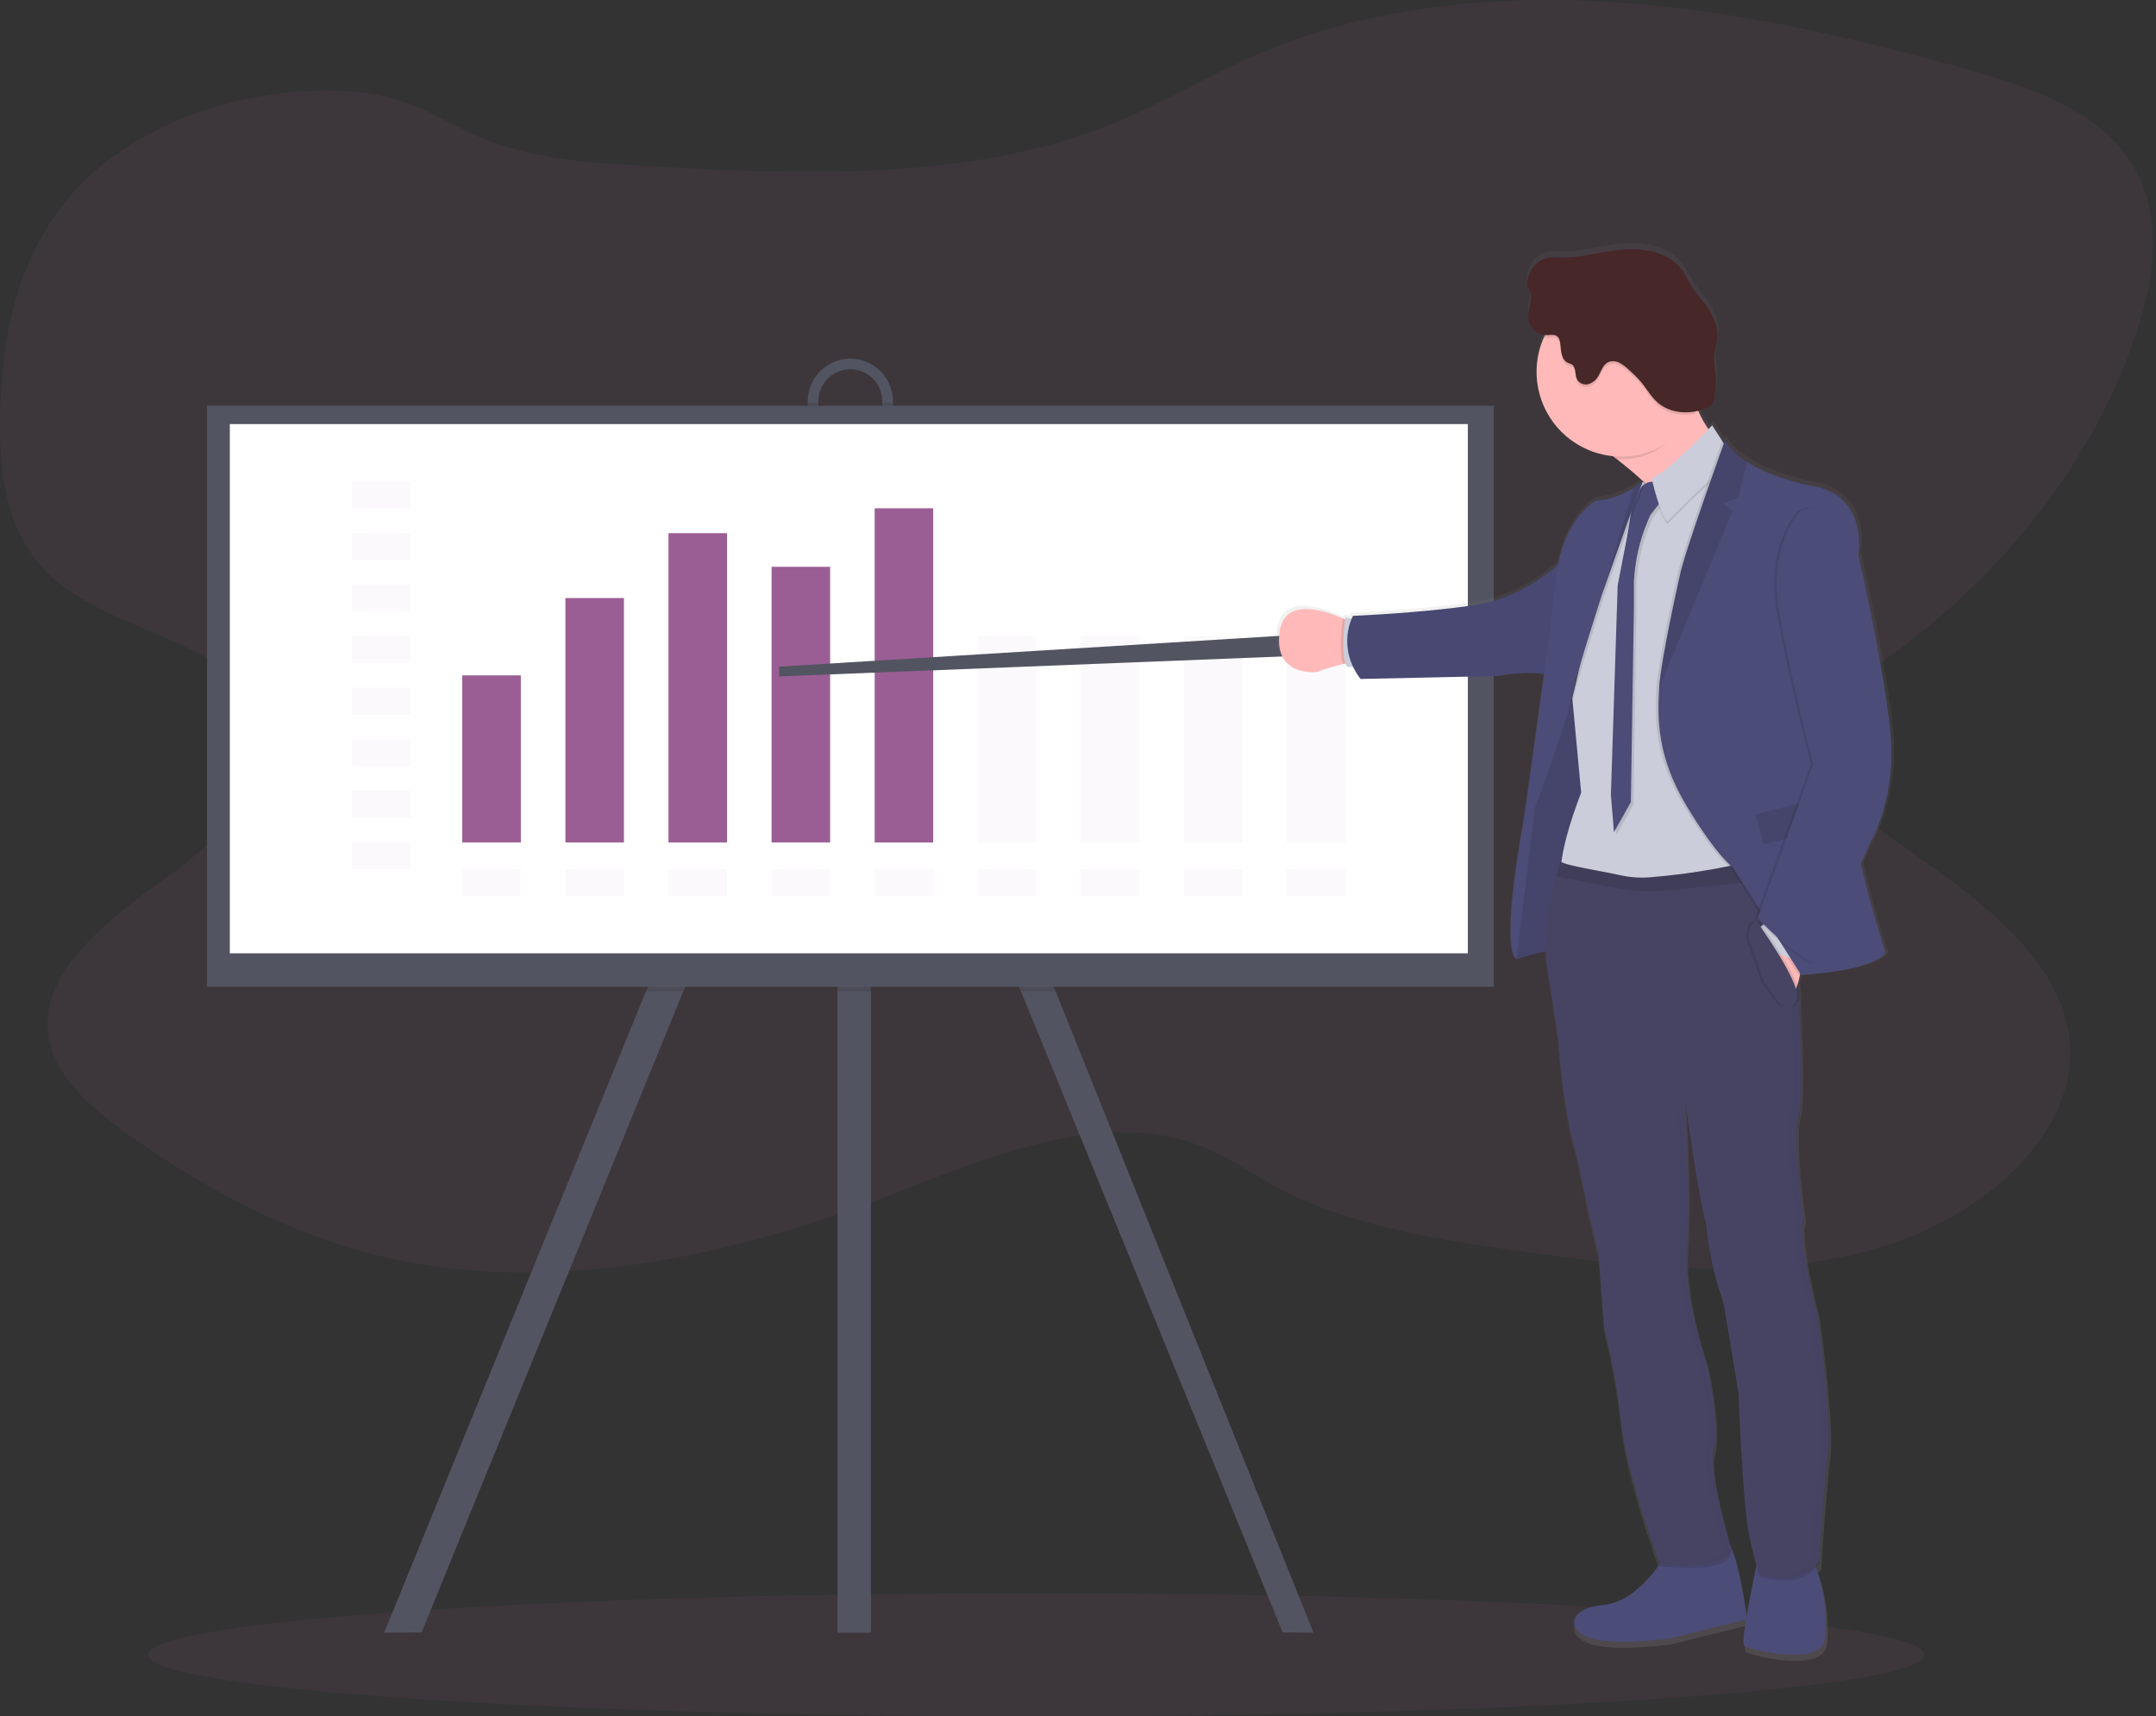 <svg width="314" height="250" viewBox="0 0 314 250" fill="none" xmlns="http://www.w3.org/2000/svg">
    <rect x="0" y="0" width="314" height="250" fill="#333333" stroke="none"/>
    <path opacity="0.1" d="M150.926 250C222.356 250 280.261 245.983 280.261 241.028C280.261 236.073 222.356 232.056 150.926 232.056C79.496 232.056 21.59 236.073 21.59 241.028C21.59 245.983 79.496 250 150.926 250Z" fill="#9A5E94"/>
    <path opacity="0.1" d="M10.213 28.569C2.154 38.003 0.115 49.963 0.004 61.43C-0.074 69.516 1.031 78.287 7.781 84.251C16.666 92.097 33.724 93.643 38.126 103.669C42.03 112.578 32.946 121.541 24.221 127.829C15.495 134.117 5.475 141.816 7.105 151.178C8.138 157.156 13.804 161.85 19.455 165.789C30.199 173.296 42.276 179.863 55.89 183.058C80.59 188.847 107.269 182.854 130.414 173.779C144.662 168.194 161.204 161.339 175.353 167.083C179.088 168.6 182.259 170.891 185.703 172.789C195.717 178.274 207.947 180.295 219.85 182.01C237.296 184.532 255.63 186.637 272.439 182.088C289.248 177.539 303.775 164.234 301.202 150.043C298.776 136.675 283.33 127.961 271.022 118.83C266.68 115.608 262.26 111.338 263.341 106.651C264.2 102.934 268.241 100.345 271.845 97.943C290.81 85.23 304.748 67.679 311.156 48.434C314.183 39.354 315.276 28.893 308.523 21.236C303.076 15.059 293.74 12.093 284.861 9.651C268.386 5.12 251.498 1.292 234.17 0.259C216.841 -0.774 198.939 1.196 183.556 7.733C176.178 10.871 169.491 15.002 162.042 18.023C140.891 26.599 115.968 25.446 92.379 24.091C83.95 23.608 75.14 22.749 67.823 19.068C61.517 15.891 57.914 13.615 50.107 13.261C34.805 12.567 18.975 18.293 10.213 28.569Z" fill="#9A5E94"/>
    <path d="M124.436 93.199L124.106 93.88L121.965 98.279L99.507 144.392L61.4 237.764L55.953 237.806L94.082 144.392L120.064 91.034L121.965 91.974L124.106 93.034L124.436 93.199Z" fill="#535461"/>
    <path d="M191.294 237.806L186.811 237.764L148.701 144.392L126.835 99.489L124.106 93.88L123.772 93.199L124.106 93.034L126.835 91.682L128.147 91.034L153.739 144.392L191.294 237.806Z" fill="#535461"/>
    <path d="M126.838 78.491H121.965V237.806H126.838V78.491Z" fill="#535461"/>
    <path d="M123.844 52.245C122.2 52.247 120.624 52.901 119.462 54.063C118.299 55.225 117.645 56.802 117.644 58.446V60.662C117.626 61.488 117.773 62.309 118.076 63.077C118.38 63.846 118.833 64.546 119.411 65.136C119.989 65.727 120.679 66.196 121.44 66.516C122.202 66.837 123.02 67.002 123.846 67.002C124.672 67.002 125.49 66.837 126.251 66.516C127.013 66.196 127.703 65.727 128.28 65.136C128.858 64.546 129.312 63.846 129.616 63.077C129.919 62.309 130.066 61.488 130.048 60.662V58.446C130.046 56.801 129.391 55.225 128.228 54.063C127.065 52.9 125.489 52.247 123.844 52.245ZM128.495 60.653C128.495 61.887 128.005 63.071 127.132 63.944C126.259 64.817 125.076 65.307 123.841 65.307C122.607 65.307 121.423 64.817 120.55 63.944C119.677 63.071 119.187 61.887 119.187 60.653V58.437C119.187 57.202 119.677 56.019 120.55 55.146C121.423 54.273 122.607 53.782 123.841 53.782C125.076 53.782 126.259 54.273 127.132 55.146C128.005 56.019 128.495 57.202 128.495 58.437V60.653Z" fill="#535461"/>
    <path opacity="0.1" d="M153.739 144.392H148.701L126.835 99.489V144.392H121.965V98.279L99.507 144.392H94.082L120.064 91.034L121.965 91.973V78.491H126.835V91.682L128.147 91.034L153.739 144.392Z" fill="black"/>
    <path opacity="0.1" d="M130.048 58.667V60.661C130.066 61.487 129.919 62.309 129.616 63.077C129.312 63.845 128.858 64.545 128.28 65.136C127.703 65.726 127.013 66.196 126.251 66.516C125.49 66.836 124.672 67.001 123.846 67.001C123.02 67.001 122.202 66.836 121.44 66.516C120.679 66.196 119.989 65.726 119.411 65.136C118.833 64.545 118.38 63.845 118.076 63.077C117.773 62.309 117.626 61.487 117.644 60.661V58.667H119.193V60.661C119.193 61.896 119.683 63.08 120.556 63.952C121.429 64.825 122.613 65.316 123.847 65.316C125.082 65.316 126.265 64.825 127.138 63.952C128.011 63.08 128.502 61.896 128.502 60.661V58.667H130.048Z" fill="black"/>
    <path d="M217.544 59.112H30.148V143.728H217.544V59.112Z" fill="#535461"/>
    <path d="M213.778 61.77H33.472V138.855H213.778V61.77Z" fill="white"/>
    <g opacity="0.2">
        <path opacity="0.2" d="M59.803 70.15H51.278V74.032H59.803V70.15Z" fill="#9A5E94"/>
    </g>
    <g opacity="0.2">
        <path opacity="0.2" d="M59.803 77.66H51.278V81.542H59.803V77.66Z" fill="#9A5E94"/>
    </g>
    <g opacity="0.2">
        <path opacity="0.2" d="M59.803 85.166H51.278V89.049H59.803V85.166Z" fill="#9A5E94"/>
    </g>
    <g opacity="0.2">
        <path opacity="0.2" d="M59.803 92.673H51.278V96.556H59.803V92.673Z" fill="#9A5E94"/>
    </g>
    <g opacity="0.2">
        <path opacity="0.2" d="M59.803 100.183H51.278V104.066H59.803V100.183Z" fill="#9A5E94"/>
    </g>
    <g opacity="0.2">
        <path opacity="0.2" d="M59.803 107.69H51.278V111.572H59.803V107.69Z" fill="#9A5E94"/>
    </g>
    <g opacity="0.2">
        <path opacity="0.2" d="M59.803 115.196H51.278V119.079H59.803V115.196Z" fill="#9A5E94"/>
    </g>
    <g opacity="0.2">
        <path opacity="0.2" d="M59.803 122.704H51.278V126.586H59.803V122.704Z" fill="#9A5E94"/>
    </g>
    <g opacity="0.2">
        <path opacity="0.2" d="M75.852 126.589H67.327V130.471H75.852V126.589Z" fill="#9A5E94"/>
    </g>
    <g opacity="0.2">
        <path opacity="0.2" d="M90.869 126.589H82.344V130.471H90.869V126.589Z" fill="#9A5E94"/>
    </g>
    <g opacity="0.2">
        <path opacity="0.2" d="M105.882 126.589H97.358V130.471H105.882V126.589Z" fill="#9A5E94"/>
    </g>
    <g opacity="0.2">
        <path opacity="0.2" d="M120.899 126.589H112.374V130.471H120.899V126.589Z" fill="#9A5E94"/>
    </g>
    <g opacity="0.2">
        <path opacity="0.2" d="M135.912 126.589H127.388V130.471H135.912V126.589Z" fill="#9A5E94"/>
    </g>
    <g opacity="0.2">
        <path opacity="0.2" d="M150.929 126.589H142.404V130.471H150.929V126.589Z" fill="#9A5E94"/>
    </g>
    <g opacity="0.2">
        <path opacity="0.2" d="M165.942 126.589H157.418V130.471H165.942V126.589Z" fill="#9A5E94"/>
    </g>
    <g opacity="0.2">
        <path opacity="0.2" d="M180.959 126.589H172.434V130.471H180.959V126.589Z" fill="#9A5E94"/>
    </g>
    <g opacity="0.2">
        <path opacity="0.2" d="M195.972 126.589H187.448V130.471H195.972V126.589Z" fill="#9A5E94"/>
    </g>
    <path d="M75.852 98.37H67.327V122.704H75.852V98.37Z" fill="#9A5E94"/>
    <path d="M90.869 87.109H82.344V122.706H90.869V87.109Z" fill="#9A5E94"/>
    <path d="M105.882 77.66H97.358V122.706H105.882V77.66Z" fill="#9A5E94"/>
    <path d="M120.899 82.557H112.374V122.703H120.899V82.557Z" fill="#9A5E94"/>
    <path d="M135.912 74.036H127.388V122.707H135.912V74.036Z" fill="#9A5E94"/>
    <g opacity="0.2">
        <path opacity="0.2" d="M150.929 92.673H142.404V122.703H150.929V92.673Z" fill="#9A5E94"/>
    </g>
    <g opacity="0.2">
        <path opacity="0.2" d="M165.942 92.673H157.418V122.703H165.942V92.673Z" fill="#9A5E94"/>
    </g>
    <g opacity="0.2">
        <path opacity="0.2" d="M180.959 92.673H172.434V122.703H180.959V92.673Z" fill="#9A5E94"/>
    </g>
    <g opacity="0.2">
        <path opacity="0.2" d="M195.972 92.673H187.448V122.703H195.972V92.673Z" fill="#9A5E94"/>
    </g>
    <path d="M186.469 92.607L113.473 97.1V98.523L188.024 95.565L186.469 92.607Z" fill="#535461"/>
    <path d="M272.893 122.262C272.893 122.262 276.712 115.98 275.697 106.125C274.682 96.27 271.01 80.32 271.01 80.32C271.01 80.32 272.604 71.384 263.957 70.129C263.957 70.129 258.582 69.129 254.738 66.712C253.309 65.811 252.093 64.721 251.435 63.409C251.435 63.409 251.384 63.556 251.285 63.826C251.2 63.691 251.122 63.552 251.051 63.409C251.051 63.409 251.03 63.463 250.997 63.559L249.529 61.271C249.529 61.271 249.327 61.484 248.988 61.835C248.398 60.987 247.895 60.082 247.487 59.133C247.852 59.045 248.21 58.93 248.559 58.791C248.892 58.68 249.192 58.488 249.433 58.232C249.643 57.94 249.779 57.601 249.829 57.244C250.063 56.103 250.13 54.934 250.027 53.773C249.946 52.872 249.763 51.971 249.826 51.056C249.892 50.08 250.237 49.137 250.285 48.158C250.369 46.434 249.514 44.795 248.457 43.429C247.826 42.615 247.117 41.858 246.571 40.987C246.097 40.231 245.751 39.396 245.241 38.66C244.04 36.949 242.037 35.94 239.983 35.583C237.929 35.225 235.815 35.447 233.758 35.787C231.957 36.087 230.155 36.522 228.354 36.627C226.78 36.718 225.498 36.186 224.057 37.228C223.579 37.58 223.183 38.03 222.894 38.548C222.605 39.066 222.43 39.64 222.381 40.231C222.358 40.432 222.373 40.636 222.426 40.831C222.511 41.034 222.612 41.23 222.726 41.417C223.366 42.678 222.393 44.176 222.519 45.585C222.596 46.207 222.881 46.786 223.328 47.226C223.775 47.667 224.358 47.943 224.981 48.011C224.924 48.131 224.861 48.248 224.807 48.371C224.01 50.173 223.651 52.138 223.761 54.105C223.87 56.072 224.445 57.986 225.438 59.688C226.431 61.39 227.813 62.832 229.471 63.896C231.13 64.96 233.017 65.615 234.977 65.808L235.536 66.237C236.797 67.213 238.214 68.381 239.581 69.651L239.554 69.672L239.331 69.546C238.915 69.875 238.478 70.176 238.022 70.447C236.758 71.222 234.719 72.228 232.425 72.342C232.425 72.342 228.318 74.519 226.903 81.698C224.873 83.518 220.528 86.803 214.787 87.659C206.719 88.86 196.771 89.253 196.771 89.253C196.771 89.253 196.69 89.397 196.576 89.661L195.657 89.493C195.657 89.493 195.657 89.604 195.618 89.793L195.258 89.631C192.408 88.385 186.715 86.569 185.994 91.574C185.027 98.288 191.429 97.516 191.429 97.516C192.695 97.035 193.992 96.641 195.312 96.336L195.669 96.267C195.73 96.442 195.815 96.608 195.921 96.76H196.792C197.095 97.386 197.46 97.979 197.882 98.531L218.174 98.087C218.174 98.087 221.642 97.33 224.843 97.811C223.447 108.248 221.799 119.694 221.799 119.694C221.799 119.694 218.346 137.822 220.763 139.716C222.166 139.248 223.596 138.865 225.045 138.569C225.067 139.689 225.185 140.806 225.399 141.905L226.945 152.028C226.945 152.028 227.546 162.369 229.555 168.542L231.326 176.98L232.81 183.358L233.644 194.182C234.791 198.768 235.619 203.427 236.125 208.127C236.908 215.4 241.163 227.152 241.731 228.699C240.277 230.755 237.293 234.245 233.548 234.605C228.203 235.121 228.074 238.343 231.81 239.502C235.545 240.661 243.406 239.502 243.406 239.502L254.492 236.761C254.159 238.806 253.985 240.421 254.228 240.595C254.936 241.112 265.695 243.898 266.083 239.436C266.113 239.068 266.14 238.711 266.164 238.364C266.324 235.506 265.942 232.643 265.038 229.927C264.951 229.659 264.872 229.389 264.803 229.119C264.963 228.941 265.109 228.751 265.242 228.551C265.242 228.551 266.016 216.505 266.596 212.187C266.641 211.841 266.671 211.421 266.686 210.947C266.953 205.77 265.065 192.153 265.065 192.153C265.065 192.153 262.732 183.295 262.819 179.223C262.832 178.885 262.89 178.55 262.99 178.226C262.99 178.226 262.99 178.145 262.96 178.01C262.96 177.953 262.987 177.893 263.005 177.839C263.005 177.839 261.822 169.731 261.987 164.909C262.01 164.19 262.111 163.475 262.287 162.777C262.475 161.861 262.57 160.929 262.572 159.994C262.723 156.691 262.548 150.986 262.308 145.635C262.335 145.545 262.362 145.455 262.383 145.349C262.432 144.923 262.381 144.492 262.236 144.088C262.218 143.743 262.203 143.401 262.185 143.061C262.284 142.722 262.365 142.362 262.437 141.989H262.593V142.01C262.593 142.01 272.688 141.527 275.01 138.822C275.01 138.822 272.664 131.534 271.364 125.61L272.893 122.262ZM229.389 99.594L229.23 99.537C229.486 98.636 229.789 97.588 230.131 96.489C229.84 97.678 229.588 98.76 229.389 99.594ZM239.635 69.72L239.68 69.762L239.632 69.735L239.635 69.72ZM252.246 226.017C251.703 224.146 249.544 216.52 249.613 212.883C249.628 212.567 249.683 212.254 249.778 211.953C249.978 211.294 250.079 210.608 250.078 209.92C250.294 206.124 248.841 199.323 248.841 199.323C248.841 199.323 245.589 190.15 245.838 182.865C245.838 182.682 245.859 182.499 245.871 182.316C245.925 181.625 245.967 180.878 245.997 180.088V180.073C246.121 177.259 246.094 173.872 246.012 170.713L245.994 170.596C245.883 166.413 245.676 162.648 245.589 161.159C245.889 163.312 247.811 176.713 248.64 178.905C248.64 178.905 249.093 185.087 251.153 190.315L253.411 203.905C253.411 203.905 253.991 220.078 254.955 224.651C255.387 226.687 255.753 228.059 256.026 228.954C255.636 230.776 255.006 233.83 254.582 236.359C254.333 234.71 253.456 228.428 252.249 226.017H252.246Z" fill="url(#paint0_linear)"/>
    <path d="M242.592 226.435C242.592 226.435 238.824 233.266 233.524 233.777C228.224 234.287 228.098 237.479 231.801 238.629C235.503 239.779 243.295 238.629 243.295 238.629L254.405 235.884C254.405 235.884 253.063 224.901 251.276 224.327C249.49 223.754 242.592 226.435 242.592 226.435Z" fill="#4C4C78"/>
    <path d="M256.135 226.561C256.135 226.561 253.324 239.202 254.033 239.716C254.741 240.229 265.398 242.97 265.782 238.565C265.812 238.195 265.839 237.841 265.863 237.503C266.021 234.67 265.642 231.832 264.746 229.14C264.446 228.239 264.236 227.275 264.314 226.561C264.491 224.774 256.135 226.561 256.135 226.561Z" fill="#4C4C78"/>
    <path d="M252.648 66.514C252.648 66.514 244.028 87.689 245.562 80.888C246.577 76.384 240.016 70.399 235.479 66.883C233.17 65.082 231.386 63.938 231.386 63.938C231.386 63.938 247.571 45.069 246.424 53.209C246.109 55.438 246.415 57.711 247.307 59.779C249.093 64.025 252.648 66.514 252.648 66.514Z" fill="#FFB9B9"/>
    <path d="M197.582 96.594C197.125 96.477 196.381 96.552 195.609 96.718C194.302 97.019 193.017 97.41 191.763 97.886C191.763 97.886 185.418 98.651 186.376 91.997C187.087 87.037 192.729 88.838 195.555 90.07C196.516 90.493 197.152 90.847 197.152 90.847L197.582 96.594Z" fill="#FFB9B9"/>
    <path opacity="0.1" d="M197.582 96.595C197.125 96.478 196.381 96.553 195.609 96.718C194.918 94.976 195.444 90.847 195.555 90.07C196.516 90.493 197.152 90.847 197.152 90.847L197.582 96.595Z" fill="black"/>
    <path d="M197.609 90.241L195.948 89.941C195.948 89.941 195.099 95.646 196.21 97.147H198.119L197.609 90.241Z" fill="#CBCDDA"/>
    <path d="M230.912 100.651C230.912 100.651 225.837 97.616 225.231 101.447C224.624 105.279 223.826 111.824 223.826 111.824L222.42 120.157L220.601 136.852L220.856 139.693C220.856 139.693 226.261 137.873 227.528 138.512C228.795 139.152 229.828 131.489 229.828 131.489L231.93 123.571L232.248 106.78L230.912 100.651Z" fill="#4C4C78"/>
    <path opacity="0.1" d="M230.912 100.651C230.912 100.651 225.837 97.616 225.231 101.447C224.624 105.279 223.826 111.824 223.826 111.824L222.42 120.157L220.601 136.852L220.856 139.693C220.856 139.693 226.261 137.873 227.528 138.512C228.795 139.152 229.828 131.489 229.828 131.489L231.93 123.571L232.248 106.78L230.912 100.651Z" fill="black"/>
    <path d="M228.176 80.984C228.176 80.984 222.91 86.923 214.913 88.118C206.917 89.313 197.05 89.701 197.05 89.701C197.05 89.701 194.561 94.154 198.152 98.895L218.27 98.451C218.27 98.451 222.723 97.484 226.174 98.451L228.176 80.984Z" fill="#4C4C78"/>
    <path opacity="0.05" d="M228.176 80.984C228.176 80.984 222.91 86.923 214.913 88.118C206.917 89.313 197.05 89.701 197.05 89.701C197.05 89.701 194.561 94.154 198.152 98.895L218.27 98.451C218.27 98.451 222.723 97.484 226.174 98.451L228.176 80.984Z" fill="black"/>
    <path opacity="0.1" d="M246.454 59.596C244.49 63.799 241.076 66.898 236.124 66.898C235.905 66.898 235.692 66.898 235.479 66.883C233.17 65.082 231.386 63.938 231.386 63.938C231.386 63.938 247.571 45.069 246.424 53.209C246.069 55.701 245.664 57.725 246.454 59.596Z" fill="black"/>
    <path d="M248.46 54.175C248.458 56.615 247.733 59 246.376 61.028C245.019 63.056 243.091 64.636 240.836 65.568C238.581 66.5 236.101 66.743 233.708 66.266C231.315 65.789 229.117 64.613 227.393 62.886C225.668 61.16 224.495 58.962 224.02 56.568C223.545 54.175 223.79 51.694 224.724 49.441C225.659 47.187 227.241 45.26 229.27 43.905C231.299 42.55 233.685 41.828 236.125 41.828C237.746 41.825 239.353 42.142 240.852 42.762C242.35 43.381 243.712 44.291 244.858 45.438C246.004 46.586 246.913 47.948 247.531 49.447C248.149 50.947 248.464 52.553 248.46 54.175Z" fill="#FFB9B9"/>
    <path d="M255.999 129.574C255.999 129.574 228.483 132.003 227.474 128.49C226.465 124.976 230.281 115.464 230.281 115.464L229.038 102.183L228.993 101.675C228.993 101.675 232.44 87.307 232.314 86.16C232.194 85.127 237.863 73.072 239.028 70.606C239.166 70.321 239.238 70.165 239.238 70.165L239.458 70.291L239.554 70.348L240.902 71.135L246.226 69.874L252.642 66.514L253.243 103.27L255.999 129.574Z" fill="#CBCDDA"/>
    <path opacity="0.1" d="M241.698 70.609C241.698 70.609 239.815 70.099 239.079 71.982C238.791 72.791 238.45 73.581 238.058 74.345L237.326 78.717L235.983 85.623L234.993 116.176L235.44 121.601L237.899 117.229L238.347 88.671V85.119C238.491 82.047 239.184 79.027 240.394 76.201L240.737 75.399L242.875 72.651L241.698 70.609Z" fill="black"/>
    <path d="M241.316 70.225C241.316 70.225 239.431 69.715 238.698 71.597C238.409 72.407 238.067 73.197 237.674 73.961L236.941 78.335L235.599 85.242L234.611 115.794L235.059 121.223L237.518 116.836L237.965 88.296V84.734C238.112 81.663 238.806 78.644 240.013 75.816L240.358 75.014L242.496 72.27L241.316 70.225Z" fill="#4C4C78"/>
    <path opacity="0.1" d="M249.36 62.34C249.36 62.34 242.848 69.246 240.547 70.066C240.547 70.066 241.698 75.302 242.848 76.323C242.848 76.323 249.682 69.354 250.892 68.79L251.907 66.306L249.36 62.34Z" fill="black"/>
    <path d="M249.36 61.947C249.36 61.947 242.848 68.853 240.547 69.673C240.547 69.673 241.698 74.909 242.848 75.93C242.848 75.93 249.682 68.961 250.892 68.397L251.907 65.916L249.36 61.947Z" fill="#CBCDDA"/>
    <path opacity="0.1" d="M239.62 70.165L239.554 70.345L237.467 75.939L233.734 86.494C233.734 86.494 233.701 86.602 233.635 86.794C233.017 88.716 229.693 99.144 229.038 102.174L228.993 101.666C228.993 101.666 232.44 87.299 232.314 86.151C232.194 85.118 237.863 73.063 239.028 70.597C239.214 70.471 239.358 70.363 239.457 70.282L239.62 70.165Z" fill="black"/>
    <path d="M239.238 70.162L237.082 75.939L233.35 86.494C233.35 86.494 233.317 86.602 233.251 86.794C232.596 88.842 228.864 100.531 228.564 102.669C228.224 105.018 223.531 117.71 223.531 117.71L220.85 139.687C218.448 137.822 221.859 119.869 221.859 119.869C221.859 119.869 225.69 93.244 226.597 84.386C227.504 75.528 232.395 72.94 232.395 72.94C234.653 72.826 236.689 71.829 237.941 71.063C238.393 70.792 238.827 70.491 239.238 70.162Z" fill="#4C4C78"/>
    <path opacity="0.1" d="M266.278 211.556C265.704 215.835 264.938 227.771 264.938 227.771C262.257 231.791 256.318 229.621 256.318 229.621C256.318 229.621 255.681 228.419 254.723 223.873C253.765 219.327 253.192 203.314 253.192 203.314L250.955 189.862C248.913 184.688 248.466 178.56 248.466 178.56C247.565 176.196 245.4 160.681 245.4 160.681C245.4 160.681 246.301 174.599 245.721 181.944C245.142 189.288 248.655 199.17 248.655 199.17C248.655 199.17 250.637 208.43 249.613 211.304C248.589 214.178 252.168 226.05 252.168 226.05C251.868 229.5 241.701 228.095 241.701 228.095C241.701 228.095 236.917 215.259 236.079 207.533C235.577 202.878 234.756 198.262 233.62 193.72L232.791 182.992L231.32 176.65L229.567 168.287C227.585 162.159 226.981 151.91 226.981 151.91L225.447 141.854C224.444 136.882 225.747 131.045 226.612 127.991C226.987 126.667 227.288 125.859 227.288 125.859C228.167 126.484 233.206 127.216 235.812 127.811C237.239 128.14 238.706 128.257 240.166 128.159C246.756 127.636 253.274 126.441 259.621 124.592C260.05 124.463 260.278 124.388 260.278 124.388L260.413 125.538L260.732 128.276L261.299 133.138C261.299 133.138 263.023 159.06 262.002 162.564C260.981 166.068 262.704 177.878 262.704 177.878C261.747 180.679 264.746 192.066 264.746 192.066C264.746 192.066 266.854 207.277 266.278 211.556Z" fill="black"/>
    <path d="M266.278 211.181C265.704 215.46 264.938 227.396 264.938 227.396C262.257 231.419 256.318 229.245 256.318 229.245C256.318 229.245 255.681 228.044 254.723 223.501C253.765 218.958 253.192 202.938 253.192 202.938L250.955 189.468C248.928 184.295 248.466 178.151 248.466 178.151C247.565 175.788 245.4 160.273 245.4 160.273C245.4 160.273 246.301 174.191 245.721 181.535C245.142 188.88 248.655 198.774 248.655 198.774C248.655 198.774 250.637 208.034 249.613 210.908C248.589 213.781 252.168 225.657 252.168 225.657C251.868 229.104 241.701 227.699 241.701 227.699C241.701 227.699 236.917 214.877 236.079 207.148C235.577 202.493 234.756 197.878 233.62 193.336L232.791 182.61L231.32 176.289L229.567 167.927C227.585 161.795 226.981 151.547 226.981 151.547L225.447 141.491C224.444 136.519 225.747 130.681 226.612 127.628C226.987 126.306 227.288 125.499 227.288 125.499C228.167 126.123 233.206 126.853 235.812 127.447C237.238 127.778 238.706 127.895 240.166 127.796C246.756 127.273 253.274 126.077 259.621 124.229L260.278 124.027L260.413 125.174L260.732 127.916L261.299 132.777C261.299 132.777 263.023 158.697 262.002 162.204C260.981 165.711 262.704 177.518 262.704 177.518C261.747 180.316 264.746 191.702 264.746 191.702C264.746 191.702 266.854 206.896 266.278 211.181Z" fill="#474463"/>
    <path opacity="0.1" d="M248.46 54.176C248.463 56.333 247.9 58.454 246.826 60.325C244.904 60.665 242.86 60.289 241.421 59.019C240.436 58.151 239.8 56.965 238.953 55.959C238.405 55.341 237.816 54.76 237.19 54.221C236.782 53.814 236.313 53.472 235.8 53.209C235.542 53.079 235.258 53.009 234.969 53.006C234.68 53.003 234.394 53.066 234.134 53.191C233.455 53.569 233.233 54.413 232.84 55.086C232.544 55.663 232.037 56.105 231.425 56.32C231.119 56.418 230.79 56.415 230.485 56.312C230.181 56.208 229.918 56.01 229.735 55.746C229.317 55.029 229.624 53.908 228.924 53.47C228.739 53.379 228.549 53.301 228.353 53.236C227.453 52.828 227.348 51.617 227.27 50.627C227.23 50.14 227.125 49.591 226.717 49.329C226.309 49.068 225.771 49.2 225.285 49.209C225.141 49.215 224.997 49.204 224.855 49.176C226.002 46.591 228.002 44.479 230.52 43.192C233.038 41.906 235.922 41.523 238.689 42.109C241.455 42.694 243.937 44.213 245.718 46.409C247.499 48.606 248.471 51.348 248.472 54.176H248.46Z" fill="black"/>
    <path d="M224.099 38.129C223.625 38.479 223.231 38.927 222.945 39.441C222.658 39.956 222.485 40.527 222.438 41.114C222.415 41.31 222.431 41.509 222.483 41.7C222.567 41.902 222.667 42.096 222.784 42.282C223.414 43.534 222.45 45.017 222.573 46.414C222.657 47.073 222.977 47.68 223.474 48.122C223.971 48.564 224.611 48.81 225.276 48.816C225.762 48.816 226.297 48.672 226.708 48.936C227.119 49.2 227.222 49.747 227.261 50.233C227.339 51.224 227.438 52.434 228.342 52.843C228.536 52.909 228.727 52.987 228.912 53.077C229.615 53.515 229.308 54.638 229.726 55.353C229.909 55.617 230.172 55.815 230.477 55.918C230.781 56.021 231.11 56.024 231.416 55.926C232.027 55.712 232.533 55.272 232.828 54.695C233.215 54.02 233.446 53.194 234.125 52.801C234.385 52.675 234.671 52.611 234.96 52.613C235.249 52.616 235.533 52.685 235.791 52.816C236.304 53.08 236.773 53.423 237.181 53.831C237.808 54.369 238.397 54.95 238.944 55.569C239.791 56.572 240.427 57.758 241.412 58.626C243.268 60.256 246.109 60.427 248.397 59.488C248.727 59.377 249.025 59.188 249.264 58.935C249.473 58.645 249.608 58.308 249.658 57.953C249.89 56.823 249.957 55.665 249.856 54.515C249.775 53.614 249.592 52.714 249.655 51.813C249.718 50.846 250.063 49.912 250.111 48.945C250.195 47.233 249.345 45.609 248.31 44.255C247.685 43.447 246.982 42.7 246.442 41.835C245.97 41.084 245.628 40.258 245.124 39.532C243.941 37.835 241.947 36.829 239.911 36.478C237.875 36.127 235.782 36.343 233.743 36.682C231.966 36.982 230.176 37.409 228.375 37.514C226.798 37.625 225.528 37.093 224.099 38.129Z" fill="#472727"/>
    <path opacity="0.1" d="M239.238 70.162L237.082 75.939L233.35 86.494C233.35 86.494 233.317 86.602 233.251 86.794V86.809L237.947 71.057C238.397 70.788 238.828 70.489 239.238 70.162Z" fill="black"/>
    <path d="M262.545 136.279C262.545 136.279 262.768 143.269 260.885 145.026L255.873 135.576L260.077 133.531L262.545 136.279Z" fill="#FFB9B9"/>
    <path opacity="0.1" d="M274.244 138.831C271.944 141.512 261.933 141.993 261.933 141.993L252.024 126.379C252.024 126.379 249.679 124.751 245.274 117.422C240.869 110.092 241.013 104.447 241.259 100.231C241.505 96.015 244.262 83.899 244.262 83.899C244.691 81.173 250.868 64.082 250.868 64.082C251.516 65.376 252.723 66.457 254.135 67.349C257.948 69.751 263.272 70.736 263.272 70.736C271.848 71.982 270.265 80.84 270.265 80.84C270.265 80.84 270.361 115.272 269.833 119.391C269.304 123.511 274.244 138.831 274.244 138.831Z" fill="black"/>
    <path d="M262.674 137.618L262.386 140.173L258.906 138.897L256.354 135.033L258.269 133.531L262.674 137.618Z" fill="#CBCDDA"/>
    <path opacity="0.1" d="M262.551 127.721L260.732 127.907L243.187 129.661C240.369 129.944 237.525 129.804 234.749 129.246L226.612 127.619C226.987 126.298 227.288 125.49 227.288 125.49C228.167 126.114 233.206 126.844 235.812 127.439C237.238 127.769 238.706 127.886 240.166 127.787C246.756 127.264 253.274 126.068 259.621 124.22L260.413 125.166L262.551 127.721Z" fill="black"/>
    <g opacity="0.1">
        <path opacity="0.1" d="M227.471 125.586C227.413 125.557 227.357 125.525 227.303 125.49C227.303 125.49 227.303 125.508 227.285 125.535L227.471 125.586Z" fill="black"/>
        <path opacity="0.1" d="M264.761 191.699C264.761 191.699 261.759 180.313 262.719 177.515C262.719 177.515 260.996 165.714 262.02 162.201C263.044 158.688 261.314 132.774 261.314 132.774L260.747 127.913L260.428 125.171L260.296 124.024L259.636 124.226L259.227 124.346L259.278 124.79L259.597 127.529L260.164 132.39C260.164 132.39 261.888 158.312 260.87 161.816C259.852 165.321 261.569 177.13 261.569 177.13C260.612 179.932 263.611 191.315 263.611 191.315C263.611 191.315 265.713 206.515 265.146 210.791C264.578 215.066 263.803 227.005 263.803 227.005C261.846 229.945 258.149 229.579 256.297 229.167L256.33 229.239C256.33 229.239 262.269 231.413 264.95 227.39C264.95 227.39 265.716 215.448 266.293 211.175C266.869 206.902 264.761 191.699 264.761 191.699Z" fill="black"/>
        <path opacity="0.1" d="M249.631 210.92C250.652 208.046 248.673 198.786 248.673 198.786C248.673 198.786 245.163 188.877 245.736 181.547C245.976 178.487 245.961 174.29 245.859 170.437C245.046 165.468 244.265 159.928 244.265 159.928C244.265 159.928 245.166 173.845 244.589 181.187C244.013 188.529 247.523 198.428 247.523 198.428C247.523 198.428 249.505 207.686 248.481 210.559C247.457 213.433 251.03 225.294 251.03 225.294C250.775 228.056 244.214 227.696 241.61 227.456L241.71 227.72C241.71 227.72 251.862 229.125 252.18 225.678C252.186 225.669 248.61 213.793 249.631 210.92Z" fill="black"/>
    </g>
    <path d="M274.625 138.831C272.328 141.512 262.314 141.993 262.314 141.993L252.405 126.379C252.405 126.379 250.06 124.751 245.652 117.422C241.244 110.092 241.394 104.447 241.638 100.231C241.881 96.015 244.64 83.899 244.64 83.899C245.07 81.173 251.246 64.082 251.246 64.082C251.892 65.376 253.099 66.457 254.513 67.349C258.327 69.751 263.65 70.736 263.65 70.736C272.223 71.982 270.641 80.84 270.641 80.84C270.641 80.84 270.737 115.272 270.208 119.391C269.68 123.511 274.625 138.831 274.625 138.831Z" fill="#4C4C78"/>
    <path opacity="0.1" d="M253.081 72.555L250.925 73.357L252.36 74.362L241.641 100.222C241.89 96.018 244.643 83.89 244.643 83.89C245.073 81.164 251.249 64.072 251.249 64.072C251.895 65.366 253.102 66.447 254.516 67.339L253.081 72.555Z" fill="black"/>
    <path opacity="0.1" d="M255.666 118.623L266.632 115.797L268.07 120.25L256.864 122.983L255.666 118.623Z" fill="black"/>
    <path opacity="0.1" d="M261.939 74.375C261.939 74.375 256.957 79.062 258.837 89.509C260.717 99.955 263.722 111.296 263.722 111.296L255.615 133.757C255.615 133.757 261.266 139.648 264.044 140.363L272.136 122.403C272.136 122.403 275.919 116.179 274.913 106.411C273.908 96.643 270.268 80.837 270.268 80.837C270.268 80.837 270.271 71.216 261.939 74.375Z" fill="black"/>
    <path d="M262.32 74.375C262.32 74.375 257.336 79.062 259.209 89.509C261.083 99.955 264.092 111.296 264.092 111.296L255.984 133.757C255.984 133.757 261.635 139.648 264.413 140.363L272.52 122.403C272.52 122.403 276.304 116.179 275.298 106.411C274.292 96.643 270.653 80.837 270.653 80.837C270.653 80.837 270.653 71.216 262.32 74.375Z" fill="#4C4C78"/>
    <path opacity="0.1" d="M256.255 134.234C256.255 134.234 262.575 142.984 262.098 145.314C261.621 147.644 259.768 146.398 259.768 146.398L257.279 142.984L255.042 136.597C255.042 136.597 255.261 133.84 256.255 134.234Z" fill="black"/>
    <path opacity="0.1" d="M255.489 134.234C255.489 134.234 261.795 142.984 261.332 145.314C260.87 147.644 259.002 146.398 259.002 146.398L256.51 142.984L254.276 136.597C254.276 136.597 254.495 133.84 255.489 134.234Z" fill="black"/>
    <path d="M255.873 134.234C255.873 134.234 262.179 142.984 261.714 145.314C261.248 147.644 259.384 146.398 259.384 146.398L256.894 142.984L254.66 136.597C254.66 136.597 254.876 133.84 255.873 134.234Z" fill="#474463"/>
    <defs>
        <linearGradient id="paint0_linear" x1="230.873" y1="241.944" x2="230.873" y2="35.396" gradientUnits="userSpaceOnUse">
            <stop stop-color="#808080" stop-opacity="0.25"/>
            <stop offset="0.54" stop-color="#808080" stop-opacity="0.12"/>
            <stop offset="1" stop-color="#808080" stop-opacity="0.1"/>
        </linearGradient>
    </defs>
</svg>